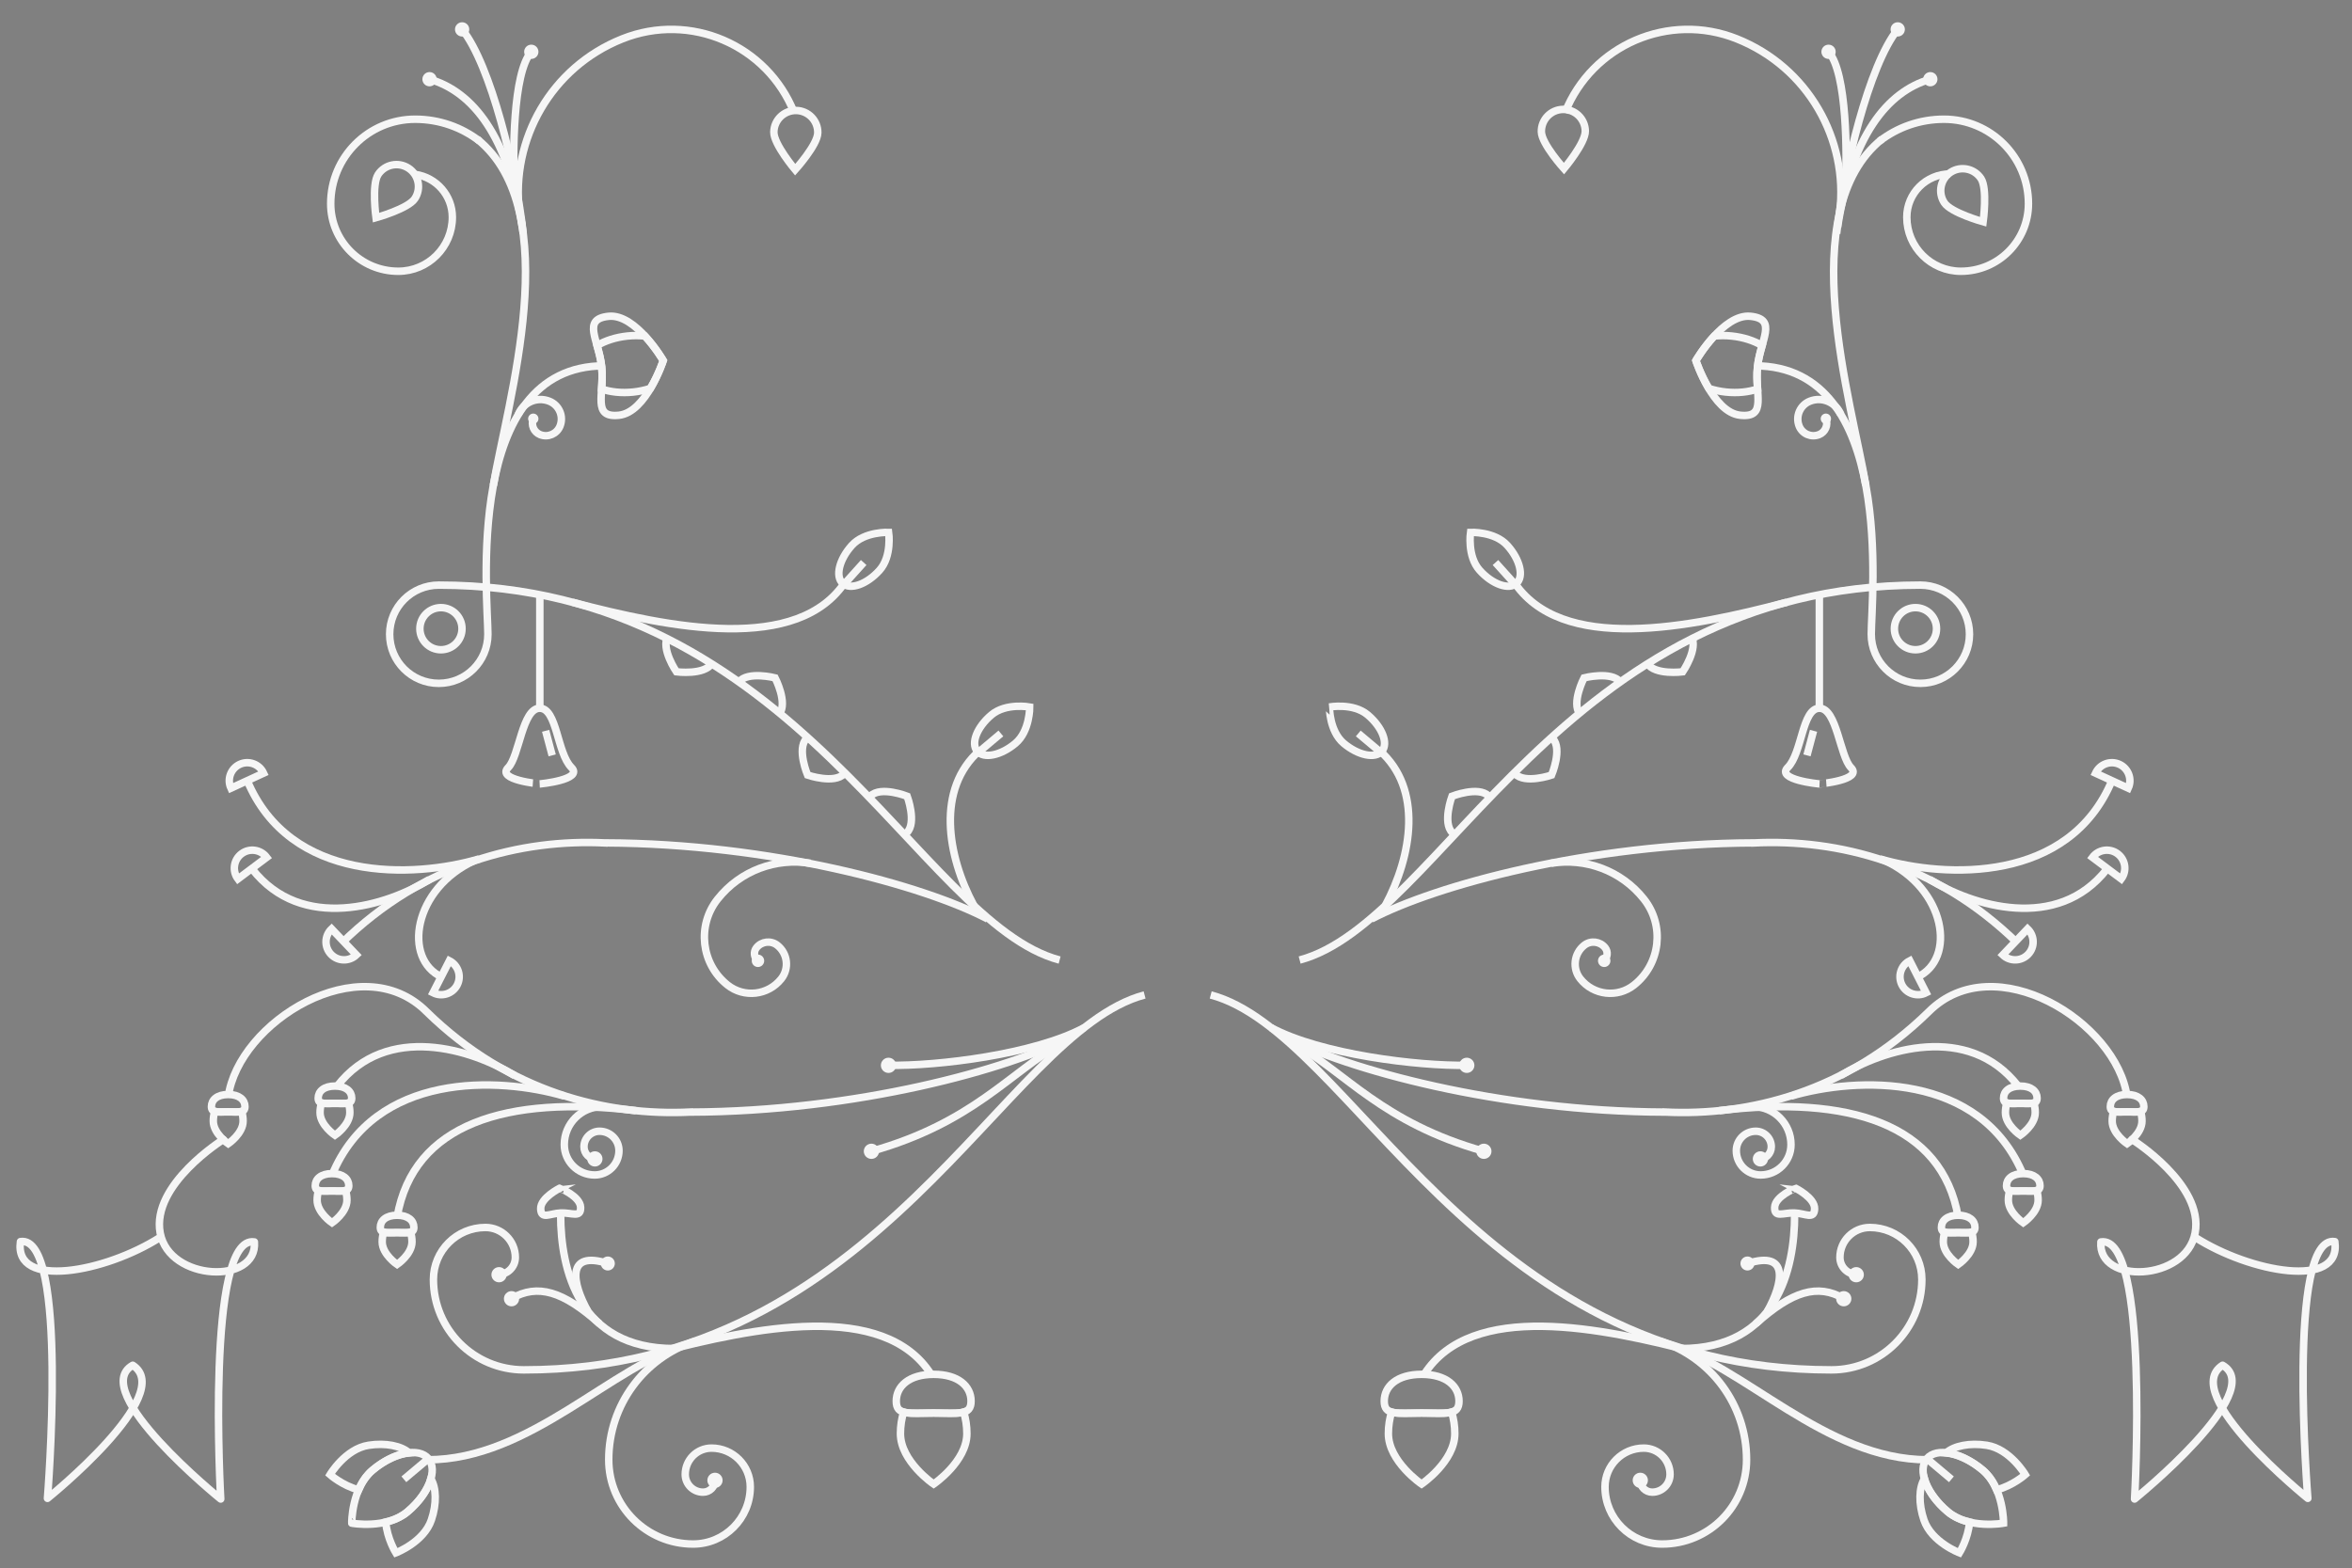 <?xml version="1.0" encoding="utf-8"?>
<!-- Generator: Adobe Illustrator 17.0.0, SVG Export Plug-In . SVG Version: 6.00 Build 0)  -->
<!DOCTYPE svg PUBLIC "-//W3C//DTD SVG 1.1//EN" "http://www.w3.org/Graphics/SVG/1.1/DTD/svg11.dtd">
<svg version="1.1" xmlns="http://www.w3.org/2000/svg" xmlns:xlink="http://www.w3.org/1999/xlink" x="0px" y="0px" width="314.5px"
	 height="209.75px" viewBox="0 0 314.5 209.75" enable-background="new 0 0 314.5 209.75" xml:space="preserve">
<rect x="0" y="0" width="314.5" height="209.75" fill="#808080" stroke="none"/>
<g id="Deco">
	<g>
		<path fill="none" stroke="#F6F6F6" stroke-miterlimit="10" d="M159.624,128.727"/>
		<path fill="none" stroke="#F6F6F6" stroke-linecap="round" stroke-linejoin="round" stroke-miterlimit="10" d="M285.079,152.398
			c0,0,9.656,6.018,8.443,12.506c-1.223,6.489-13.051,6.918-12.598,1.195c6.529-1.037,4.502,34.386,4.502,34.386
			s17.854-14.42,11.766-17.893c-5.951,3.834,11.402,17.803,11.402,17.803s-2.877-35.333,3.609-34.341
			c0.929,6.425-11.362,4.102-18.646-0.547"/>
		<path fill="none" stroke="#F6F6F6" stroke-miterlimit="10" d="M227.022,180.915c-12.916-3.378-30.25-7.004-36.583,2.893"/>
		<g>
			<path fill="none" stroke="#F6F6F6" stroke-miterlimit="10" d="M171.489,138.55c8.538,4.492,29.002,10.092,51.098,10.186
				l0.004-0.009c11.186,0.56,24.305-2.634,35.305-13.413c8.812-8.811,25.199,1.404,26.532,11.407"/>
			<path fill="none" stroke="#F6F6F6" stroke-miterlimit="10" d="M246.132,143.846c5.628-3.48,17.052-7.16,23.725,1.406"/>
			<path fill="none" stroke="#F6F6F6" stroke-miterlimit="10" d="M239.484,146.594c8.765-2.573,25.312-3.29,31.059,10.551"/>
		</g>
		<circle fill="#F6F6F6" cx="219.334" cy="197.983" r="1.019"/>
		<circle fill="#F6F6F6" cx="248.209" cy="170.483" r="1.019"/>
		<circle fill="#F6F6F6" cx="246.54" cy="173.694" r="1.019"/>
		<circle fill="#F6F6F6" cx="235.395" cy="154.995" r="1.019"/>
		<circle fill="#F6F6F6" cx="198.417" cy="153.976" r="1.019"/>
		<circle fill="#F6F6F6" cx="196.132" cy="142.479" r="1.019"/>
		<path fill="none" stroke="#F6F6F6" stroke-miterlimit="10" d="M161.891,133.066c18.936,5.032,35.149,50.143,83.002,50.143
			c6.677,0,12.09-5.412,12.09-12.089c0-3.84-3.113-6.954-6.954-6.954c-2.209,0-4,1.791-4,4c0,1.271,1.03,2.301,2.301,2.301"/>
		<path fill="none" stroke="#F6F6F6" stroke-miterlimit="10" d="M229.905,148.539c17.271-2.066,29.771,1.713,31.938,14.24"/>
		<path fill="none" stroke="#F6F6F6" stroke-miterlimit="10" d="M222.104,179.409c6.646,2.185,11.439,8.438,11.438,15.812
			c0,6.231-5.053,11.283-11.281,11.282c-4.226,0-7.647-3.423-7.647-7.647c0.001-2.862,2.32-5.183,5.185-5.183
			c1.939,0,3.515,1.573,3.514,3.513c0.001,1.315-1.066,2.381-2.381,2.381c-0.894,0.001-1.615-0.722-1.615-1.614"/>
		<g>
			<path fill="none" stroke="#F6F6F6" stroke-miterlimit="10" d="M190.094,188.983c-1.861,0-3.189,0.11-4.016-0.132
				c-0.271,0.875-0.43,1.85-0.43,2.882c0,3.728,4.443,6.75,4.443,6.75s4.441-3.022,4.441-6.75c0-1.032-0.155-2.007-0.43-2.882
				C193.284,189.094,191.956,188.983,190.094,188.983z"/>
			<path fill="none" stroke="#F6F6F6" stroke-miterlimit="10" d="M195.094,187.395c0,1.981-1.688,1.588-5,1.588
				c-3.313,0-5,0.394-5-1.588s1.687-3.588,5-3.588S195.094,185.414,195.094,187.395z"/>
		</g>
		<g>
			<path fill="none" stroke="#F6F6F6" stroke-miterlimit="10" d="M261.841,164.853c-0.835,0-1.433,0.049-1.8-0.059
				c-0.122,0.392-0.193,0.829-0.193,1.292c0,1.672,1.993,3.027,1.993,3.027s1.993-1.355,1.993-3.027c0-0.463-0.07-0.9-0.193-1.292
				C263.272,164.903,262.676,164.853,261.841,164.853z"/>
			<path fill="none" stroke="#F6F6F6" stroke-miterlimit="10" d="M264.083,164.141c0,0.889-0.758,0.712-2.242,0.712
				c-1.485,0-2.242,0.176-2.242-0.712s0.757-1.609,2.242-1.609C263.328,162.532,264.083,163.252,264.083,164.141z"/>
		</g>
		<g>
			<path fill="none" stroke="#F6F6F6" stroke-miterlimit="10" d="M270.54,159.282c-0.837,0-1.433,0.049-1.802-0.059
				c-0.122,0.392-0.191,0.829-0.191,1.292c0,1.672,1.993,3.027,1.993,3.027s1.991-1.355,1.991-3.027c0-0.463-0.068-0.9-0.191-1.292
				C271.971,159.332,271.375,159.282,270.54,159.282z"/>
			<path fill="none" stroke="#F6F6F6" stroke-miterlimit="10" d="M272.783,158.57c0,0.889-0.756,0.712-2.24,0.712
				c-1.485,0-2.242,0.176-2.242-0.712s0.757-1.609,2.242-1.609C272.027,156.961,272.783,157.681,272.783,158.57z"/>
		</g>
		<g>
			<path fill="none" stroke="#F6F6F6" stroke-miterlimit="10" d="M270.15,147.573c-0.835,0-1.431,0.049-1.8-0.059
				c-0.122,0.392-0.193,0.829-0.193,1.292c0,1.672,1.993,3.027,1.993,3.027s1.993-1.355,1.993-3.027c0-0.463-0.07-0.9-0.193-1.292
				C271.581,147.623,270.985,147.573,270.15,147.573z"/>
			<path fill="none" stroke="#F6F6F6" stroke-miterlimit="10" d="M272.392,146.861c0,0.889-0.756,0.712-2.242,0.712
				c-1.483,0-2.242,0.176-2.242-0.712s0.759-1.609,2.242-1.609C271.636,145.252,272.392,145.972,272.392,146.861z"/>
		</g>
		<g>
			<path fill="none" stroke="#F6F6F6" stroke-miterlimit="10" d="M284.425,148.704c-0.835,0-1.433,0.049-1.8-0.059
				c-0.122,0.392-0.193,0.829-0.193,1.292c0,1.672,1.993,3.027,1.993,3.027s1.993-1.355,1.993-3.027c0-0.463-0.07-0.9-0.193-1.292
				C285.856,148.753,285.26,148.704,284.425,148.704z"/>
			<path fill="none" stroke="#F6F6F6" stroke-miterlimit="10" d="M286.667,147.992c0,0.889-0.758,0.712-2.242,0.712
				c-1.485,0-2.242,0.176-2.242-0.712s0.757-1.609,2.242-1.609C285.912,146.383,286.667,147.103,286.667,147.992z"/>
		</g>
		<path fill="none" stroke="#F6F6F6" stroke-miterlimit="10" d="M234.406,148.004c2.807,0,5.078,2.273,5.078,5.078
			c0,2.244-1.816,4.062-4.062,4.062c-1.795,0-3.25-1.455-3.25-3.25c0-1.436,1.164-2.6,2.6-2.6c1.149,0,2.08,0.931,2.08,2.08
			c0,0.919-0.745,1.664-1.664,1.664"/>
		<path fill="none" stroke="#F6F6F6" stroke-miterlimit="10" d="M172.893,139.464c7.053,3.981,11.934,10.681,25.524,14.512"/>
		<path fill="none" stroke="#F6F6F6" stroke-miterlimit="10" d="M224.799,180.361c12.783,0,15.172-10.574,15.172-17.908"/>
		<g>
			<path fill="none" stroke="#F6F6F6" stroke-miterlimit="10" d="M237.302,161.467c-0.061,1.473,1.17,0.699,2.644,0.758
				c1.476,0.059,2.638,0.928,2.694-0.547c0.059-1.473-2.562-2.773-2.562-2.773S237.361,159.992,237.302,161.467z"/>
		</g>
		<path fill="none" stroke="#F6F6F6" stroke-miterlimit="10" d="M236.322,175.391c2.127-3.816,2.971-8.21-2.654-6.407"/>
		<path fill="none" stroke="#F6F6F6" stroke-miterlimit="10" d="M234.754,177.058c4.911-4.396,8.286-5.396,11.786-3.396"/>
		<circle fill="#F6F6F6" cx="233.665" cy="168.983" r="0.938"/>
		<g>
			<path fill="none" stroke="#F6F6F6" stroke-miterlimit="10" d="M260.44,202.178c-1.612-1.356-2.709-2.97-3.118-4.391
				c-0.729,1.188-0.805,3.305-0.062,5.493c1.008,2.978,4.748,4.4,4.748,4.4s1.178-1.904,1.35-4.109
				C262.338,203.331,261.305,202.907,260.44,202.178z"/>
			<path fill="none" stroke="#F6F6F6" stroke-miterlimit="10" d="M265.12,196.618c0.865,0.728,1.459,1.674,1.871,2.635
				c2.146-0.546,3.818-2.031,3.818-2.031s-2.041-3.441-5.146-3.927c-2.3-0.359-4.391,0.082-5.43,1.018
				C261.71,194.462,263.494,195.249,265.12,196.618z"/>
			<path fill="none" stroke="#F6F6F6" stroke-miterlimit="10" d="M265.12,196.618c-2.832-2.384-6.175-3.07-7.467-1.534
				c-1.293,1.535-0.045,4.712,2.787,7.095c2.832,2.384,7.468,1.535,7.468,1.535S267.952,199,265.12,196.618z"/>
			<line fill="none" stroke="#F6F6F6" stroke-miterlimit="10" x1="257.872" y1="195.269" x2="260.936" y2="197.846"/>
			<path fill="none" stroke="#F6F6F6" stroke-miterlimit="10" d="M222.659,179.653c10.437,2.861,21.365,15.581,35.104,15.581"/>
		</g>
		<path fill="none" stroke="#F6F6F6" stroke-miterlimit="10" d="M169.941,137.429c6.625,3.581,19.691,5.169,26.191,5.044"/>
		<g>
			<path fill="none" stroke="#4A4747" stroke-miterlimit="10" d="M87.593,202.303"/>
			<path fill="none" stroke="#F6F6F6" stroke-miterlimit="10" d="M155.333,128.727"/>
			<path fill="none" stroke="#F6F6F6" stroke-linecap="round" stroke-linejoin="round" stroke-miterlimit="10" d="M29.861,152.398
				c0,0-9.656,6.018-8.443,12.506c1.223,6.489,13.051,6.918,12.598,1.195c-6.531-1.037-4.502,34.386-4.502,34.386
				s-17.854-14.42-11.766-17.893c5.951,3.834-11.402,17.803-11.402,17.803s2.877-35.333-3.611-34.341
				c-0.927,6.425,11.364,4.102,18.646-0.547"/>
			<path fill="none" stroke="#F6F6F6" stroke-miterlimit="10" d="M87.917,180.915c12.916-3.378,30.25-7.004,36.583,2.893"/>
			<g>
				<path fill="none" stroke="#F6F6F6" stroke-miterlimit="10" d="M143.45,138.55c-8.538,4.492-29.002,10.092-51.096,10.186
					l-0.004-0.009c-11.186,0.56-24.305-2.634-35.305-13.413c-8.812-8.811-25.199,1.404-26.532,11.407"/>
				<path fill="none" stroke="#F6F6F6" stroke-miterlimit="10" d="M68.807,143.846c-5.628-3.48-17.052-7.16-23.725,1.406"/>
				<path fill="none" stroke="#F6F6F6" stroke-miterlimit="10" d="M75.455,146.594c-8.763-2.573-25.312-3.29-31.057,10.551"/>
			</g>
			<circle fill="#F6F6F6" cx="95.605" cy="197.983" r="1.019"/>
			<circle fill="#F6F6F6" cx="66.73" cy="170.483" r="1.019"/>
			<circle fill="#F6F6F6" cx="68.399" cy="173.694" r="1.019"/>
			<circle fill="#F6F6F6" cx="79.544" cy="154.995" r="1.019"/>
			<circle fill="#F6F6F6" cx="116.522" cy="153.976" r="1.019"/>
			<circle fill="#F6F6F6" cx="118.807" cy="142.479" r="1.019"/>
			<path fill="none" stroke="#F6F6F6" stroke-miterlimit="10" d="M153.048,133.066c-18.936,5.032-35.149,50.143-83.002,50.143
				c-6.677,0-12.09-5.412-12.09-12.089c0-3.84,3.113-6.954,6.954-6.954c2.209,0,4,1.791,4,4c0,1.271-1.03,2.301-2.301,2.301"/>
			<path fill="none" stroke="#F6F6F6" stroke-miterlimit="10" d="M85.034,148.539c-17.27-2.066-29.771,1.713-31.937,14.24"/>
			<path fill="none" stroke="#F6F6F6" stroke-miterlimit="10" d="M92.835,179.409c-6.644,2.185-11.439,8.438-11.438,15.812
				c0,6.231,5.051,11.283,11.281,11.282c4.224,0,7.647-3.423,7.647-7.647c-0.001-2.862-2.32-5.183-5.183-5.183
				c-1.941,0-3.515,1.573-3.514,3.513c-0.001,1.315,1.066,2.381,2.381,2.381c0.892,0.001,1.615-0.722,1.615-1.614"/>
			<g>
				<path fill="none" stroke="#F6F6F6" stroke-miterlimit="10" d="M124.845,188.983c1.861,0,3.189,0.11,4.014-0.132
					c0.272,0.875,0.43,1.85,0.43,2.882c0,3.728-4.443,6.75-4.443,6.75s-4.443-3.022-4.443-6.75c0-1.032,0.157-2.007,0.43-2.882
					C121.655,189.094,122.984,188.983,124.845,188.983z"/>
				<path fill="none" stroke="#F6F6F6" stroke-miterlimit="10" d="M119.845,187.395c0,1.981,1.687,1.588,5,1.588
					c3.313,0,5,0.394,5-1.588s-1.687-3.588-5-3.588C121.532,183.807,119.845,185.414,119.845,187.395z"/>
			</g>
			<g>
				<path fill="none" stroke="#F6F6F6" stroke-miterlimit="10" d="M53.098,164.853c0.835,0,1.431,0.049,1.8-0.059
					c0.122,0.392,0.193,0.829,0.193,1.292c0,1.672-1.993,3.027-1.993,3.027s-1.993-1.355-1.993-3.027c0-0.463,0.07-0.9,0.193-1.292
					C51.667,164.903,52.263,164.853,53.098,164.853z"/>
				<path fill="none" stroke="#F6F6F6" stroke-miterlimit="10" d="M50.856,164.141c0,0.889,0.756,0.712,2.242,0.712
					c1.485,0,2.242,0.176,2.242-0.712s-0.757-1.609-2.242-1.609C51.612,162.532,50.856,163.252,50.856,164.141z"/>
			</g>
			<g>
				<path fill="none" stroke="#F6F6F6" stroke-miterlimit="10" d="M44.399,159.282c0.835,0,1.431,0.049,1.8-0.059
					c0.122,0.392,0.193,0.829,0.193,1.292c0,1.672-1.993,3.027-1.993,3.027s-1.993-1.355-1.993-3.027c0-0.463,0.07-0.9,0.193-1.292
					C42.968,159.332,43.564,159.282,44.399,159.282z"/>
				<path fill="none" stroke="#F6F6F6" stroke-miterlimit="10" d="M42.156,158.57c0,0.889,0.756,0.712,2.242,0.712
					c1.485,0,2.242,0.176,2.242-0.712s-0.757-1.609-2.242-1.609C42.912,156.961,42.156,157.681,42.156,158.57z"/>
			</g>
			<g>
				<path fill="none" stroke="#F6F6F6" stroke-miterlimit="10" d="M44.789,147.573c0.835,0,1.431,0.049,1.8-0.059
					c0.122,0.392,0.193,0.829,0.193,1.292c0,1.672-1.993,3.027-1.993,3.027s-1.993-1.355-1.993-3.027c0-0.463,0.07-0.9,0.193-1.292
					C43.359,147.623,43.954,147.573,44.789,147.573z"/>
				<path fill="none" stroke="#F6F6F6" stroke-miterlimit="10" d="M42.547,146.861c0,0.889,0.756,0.712,2.242,0.712
					c1.485,0,2.242,0.176,2.242-0.712s-0.757-1.609-2.242-1.609C43.303,145.252,42.547,145.972,42.547,146.861z"/>
			</g>
			<g>
				<path fill="none" stroke="#F6F6F6" stroke-miterlimit="10" d="M30.514,148.704c0.835,0,1.431,0.049,1.8-0.059
					c0.122,0.392,0.193,0.829,0.193,1.292c0,1.672-1.993,3.027-1.993,3.027s-1.993-1.355-1.993-3.027c0-0.463,0.07-0.9,0.193-1.292
					C29.083,148.753,29.679,148.704,30.514,148.704z"/>
				<path fill="none" stroke="#F6F6F6" stroke-miterlimit="10" d="M28.272,147.992c0,0.889,0.756,0.712,2.242,0.712
					c1.485,0,2.242,0.176,2.242-0.712s-0.757-1.609-2.242-1.609C29.028,146.383,28.272,147.103,28.272,147.992z"/>
			</g>
			<path fill="none" stroke="#F6F6F6" stroke-miterlimit="10" d="M80.533,148.004c-2.805,0-5.078,2.273-5.078,5.078
				c0,2.244,1.818,4.062,4.062,4.062c1.795,0,3.25-1.455,3.25-3.25c0-1.436-1.164-2.6-2.6-2.6c-1.149,0-2.08,0.931-2.08,2.08
				c0,0.919,0.745,1.664,1.664,1.664"/>
			<path fill="none" stroke="#F6F6F6" stroke-miterlimit="10" d="M142.046,139.464c-7.053,3.981-11.934,10.681-25.524,14.512"/>
			<path fill="none" stroke="#F6F6F6" stroke-miterlimit="10" d="M90.14,180.361c-12.783,0-15.172-10.574-15.172-17.908"/>
			<g>
				<path fill="none" stroke="#F6F6F6" stroke-miterlimit="10" d="M77.637,161.467c0.059,1.473-1.17,0.699-2.644,0.758
					s-2.636,0.928-2.694-0.547c-0.059-1.473,2.562-2.773,2.562-2.773S77.578,159.992,77.637,161.467z"/>
			</g>
			<path fill="none" stroke="#F6F6F6" stroke-miterlimit="10" d="M78.617,175.391c-2.127-3.816-2.969-8.21,2.656-6.407"/>
			<path fill="none" stroke="#F6F6F6" stroke-miterlimit="10" d="M80.185,177.058c-4.911-4.396-8.286-5.396-11.786-3.396"/>
			<circle fill="#F6F6F6" cx="81.274" cy="168.983" r="0.938"/>
			<g>
				<path fill="none" stroke="#F6F6F6" stroke-miterlimit="10" d="M54.499,202.178c1.612-1.356,2.709-2.97,3.118-4.391
					c0.729,1.188,0.805,3.305,0.063,5.493c-1.008,2.978-4.748,4.4-4.748,4.4s-1.178-1.904-1.35-4.109
					C52.601,203.331,53.634,202.907,54.499,202.178z"/>
				<path fill="none" stroke="#F6F6F6" stroke-miterlimit="10" d="M49.82,196.618c-0.865,0.728-1.459,1.674-1.871,2.635
					c-2.144-0.546-3.818-2.031-3.818-2.031s2.041-3.441,5.146-3.927c2.3-0.359,4.391,0.082,5.43,1.018
					C53.229,194.462,51.446,195.249,49.82,196.618z"/>
				<path fill="none" stroke="#F6F6F6" stroke-miterlimit="10" d="M49.82,196.618c2.832-2.384,6.175-3.07,7.467-1.534
					c1.293,1.535,0.045,4.712-2.787,7.095c-2.832,2.384-7.468,1.535-7.468,1.535S46.988,199,49.82,196.618z"/>
				<line fill="none" stroke="#F6F6F6" stroke-miterlimit="10" x1="57.067" y1="195.269" x2="54.003" y2="197.846"/>
				<path fill="none" stroke="#F6F6F6" stroke-miterlimit="10" d="M92.28,179.653c-10.435,2.861-21.365,15.581-35.102,15.581"/>
			</g>
			<path fill="none" stroke="#F6F6F6" stroke-miterlimit="10" d="M144.998,137.429c-6.625,3.581-19.691,5.169-26.191,5.044"/>
		</g>
		<g>
			<path fill="none" stroke="#F6F6F6" stroke-miterlimit="10" d="M108.356,115.455c-4.538-0.741-9.333,0.931-12.393,4.789
				c-2.81,3.541-2.218,8.688,1.324,11.497c2.211,1.754,5.425,1.384,7.179-0.827c1.096-1.38,0.864-3.388-0.516-4.483
				c-0.863-0.685-2.116-0.539-2.8,0.322c-0.427,0.539-0.337,1.321,0.2,1.749"/>
			<circle fill="#F6F6F6" cx="101.352" cy="128.501" r="0.832"/>
			<path fill="none" stroke="#F6F6F6" stroke-miterlimit="10" d="M50.077,19.892"/>
			<path fill="none" stroke="#F6F6F6" stroke-miterlimit="10" d="M135.781,99.413c-1.938,1.633-4.229,2.103-5.114,1.051
				c-0.885-1.051-0.029-3.227,1.91-4.858c1.939-1.633,5.113-1.052,5.113-1.052S137.721,97.781,135.781,99.413z"/>
			<line fill="none" stroke="#F6F6F6" stroke-miterlimit="10" x1="130.772" y1="100.668" x2="133.835" y2="98.091"/>
			<path fill="none" stroke="#F6F6F6" stroke-miterlimit="10" d="M117.6,76.277c-1.696,1.883-3.9,2.662-4.921,1.742
				s-0.473-3.192,1.225-5.075c1.698-1.883,4.921-1.742,4.921-1.742S119.297,74.394,117.6,76.277z"/>
			<line fill="none" stroke="#F6F6F6" stroke-miterlimit="10" x1="112.81" y1="78.208" x2="115.489" y2="75.235"/>
			<path fill="none" stroke="#F6F6F6" stroke-miterlimit="10" d="M69.298,55.45c0.652-1.642,2.514-2.443,4.154-1.79
				c1.314,0.523,1.955,2.011,1.432,3.325c-0.418,1.051-1.607,1.563-2.659,1.146c-0.841-0.335-1.251-1.287-0.916-2.129"/>
			<path fill="none" stroke="#F6F6F6" stroke-miterlimit="10" d="M82.767,55.535c-3.655,0.383-1.928-2.793-2.311-6.446
				c-0.383-3.653-2.73-6.402,0.923-6.785s7.31,5.923,7.31,5.923S86.419,55.152,82.767,55.535z"/>
			<path fill="none" stroke="#F6F6F6" stroke-miterlimit="10" d="M86.235,44.942c-0.736-0.079-1.523-0.087-2.34-0.001
				c-1.574,0.165-2.984,0.633-4.061,1.278c0.244,0.861,0.513,1.826,0.621,2.869s0.047,2.042-0.014,2.936
				c1.188,0.408,2.664,0.574,4.239,0.409c0.815-0.086,1.583-0.256,2.288-0.486c1.101-1.851,1.719-3.721,1.719-3.721
				S87.696,46.524,86.235,44.942z"/>
			<path fill="none" stroke="#F6F6F6" stroke-miterlimit="10" d="M65.967,64.927c1.827-11.001,9.827-36.667-2.173-46.334"/>
			<circle fill="#F6F6F6" cx="71.309" cy="56.001" r="0.69"/>
			<path fill="none" stroke="#F6F6F6" stroke-miterlimit="10" d="M98.794,91.212c1.188-1.491,4.85-0.551,4.85-0.551
				s1.739,3.354,0.553,4.845"/>
			<path fill="none" stroke="#F6F6F6" stroke-miterlimit="10" d="M112.868,103.492c-1.302,1.395-4.879,0.17-4.879,0.17
				s-1.471-3.479-0.172-4.873"/>
			<path fill="none" stroke="#F6F6F6" stroke-miterlimit="10" d="M95.2,88.713c-0.998,1.625-4.748,1.136-4.748,1.136
				s-2.133-3.118-1.138-4.741"/>
			<path fill="none" stroke="#F6F6F6" stroke-miterlimit="10" d="M116.424,106.441c1.362-1.334,4.881,0.051,4.881,0.051
				s1.313,3.543-0.048,4.876"/>
			<path fill="none" stroke="#F6F6F6" stroke-miterlimit="10" d="M141.689,128.401c-18.942-5.011-35.151-50.146-83.017-50.146
				c-3.627,0-6.568,2.941-6.568,6.568c0,3.628,2.941,6.568,6.568,6.568s6.568-2.94,6.568-6.568c0-4.812-3.322-35.896,15.553-35.896"
				/>
			<path fill="none" stroke="#F6F6F6" stroke-miterlimit="10" d="M130.235,121.129c-3.607-6.703-5.056-15.633,0.752-20.751"/>
			<path fill="none" stroke="#F6F6F6" stroke-miterlimit="10" d="M64.147,18.888c-2.387-1.846-5.38-2.943-8.63-2.943
				c-6.239,0-11.296,5.058-11.296,11.296c0,4.991,4.045,9.037,9.037,9.037c3.992,0,7.229-3.236,7.229-7.229
				c0-2.904-2.14-5.308-4.93-5.72"/>
			<path fill="none" stroke="#F6F6F6" stroke-miterlimit="10" d="M50.278,29.115c0,0-0.605-4.423,0.287-5.779
				c0.891-1.354,2.713-1.729,4.067-0.838s1.731,2.714,0.839,4.068C54.58,27.92,50.278,29.115,50.278,29.115z"/>
			<path fill="none" stroke="#F6F6F6" stroke-miterlimit="10" d="M69.454,28.374C68.276,18.66,73.699,8.991,83.217,5.195
				c9.072-3.619,19.36,0.803,22.979,9.874"/>
			<path fill="none" stroke="#F6F6F6" stroke-miterlimit="10" d="M106.328,22.698c0,0-2.878-3.413-2.851-5.036
				c0.029-1.621,1.367-2.913,2.988-2.885c1.622,0.028,2.914,1.366,2.886,2.987C109.323,19.386,106.328,22.698,106.328,22.698z"/>
			<path fill="none" stroke="#F6F6F6" stroke-miterlimit="10" d="M67.954,102.661c1.479-1.487,1.879-7.937,4.213-7.938
				c2.336-0.006,2.303,5.993,4.241,7.924c1.653,1.646-4.225,2.199-4.225,2.199S66.306,104.314,67.954,102.661z"/>
			<path fill="none" stroke="#F6F6F6" stroke-miterlimit="10" d="M76.544,80.548c12.917,3.378,30.25,7.004,36.584-2.893"/>
			<path fill="none" stroke="#F6F6F6" stroke-miterlimit="10" d="M45.673,126.15c11-10.779,24.119-13.973,35.305-13.413l0.005-0.009
				c22.093,0.094,42.558,5.693,51.096,10.186"/>
			<path fill="none" stroke="#F6F6F6" stroke-miterlimit="10" d="M63.519,115.059c-8.299,3.765-9.705,13.224-4.405,15.637"/>
			<path fill="none" stroke="#F6F6F6" stroke-miterlimit="10" d="M57.435,117.618c-5.629,3.48-17.053,7.16-23.725-1.406"/>
			<path fill="none" stroke="#F6F6F6" stroke-miterlimit="10" d="M64.083,114.87c-8.763,2.573-25.312,3.29-31.057-10.551"/>
			<path fill="none" stroke="#F6F6F6" stroke-miterlimit="10" d="M30.879,105.413c-0.555-1.206-0.026-2.634,1.18-3.189
				c1.206-0.553,2.632-0.025,3.188,1.181L30.879,105.413z"/>
			<path fill="none" stroke="#F6F6F6" stroke-miterlimit="10" d="M31.815,117.55c-0.796-1.063-0.58-2.569,0.483-3.366
				c1.062-0.796,2.567-0.578,3.364,0.482L31.815,117.55z"/>
			<path fill="none" stroke="#F6F6F6" stroke-miterlimit="10" d="M60.09,128.493c1.181,0.604,1.651,2.052,1.048,3.235
				c-0.604,1.181-2.052,1.648-3.234,1.046L60.09,128.493z"/>
			<path fill="none" stroke="#F6F6F6" stroke-miterlimit="10" d="M47.654,127.713c-0.962,0.914-2.483,0.876-3.398-0.085
				c-0.915-0.96-0.878-2.481,0.082-3.396L47.654,127.713z"/>
			<line fill="none" stroke="#F6F6F6" stroke-miterlimit="10" x1="72.183" y1="79.495" x2="72.183" y2="94.999"/>
			<path fill="none" stroke="#F6F6F6" stroke-miterlimit="10" d="M72.96,97.739"/>
			<line fill="none" stroke="#F6F6F6" stroke-miterlimit="10" x1="73.835" y1="101.024" x2="72.96" y2="97.739"/>
			<circle fill="none" stroke="#F6F6F6" stroke-miterlimit="10" cx="58.961" cy="84.083" r="2.817"/>
			<path fill="none" stroke="#F6F6F6" stroke-miterlimit="10" d="M69.836,30.395C67.961,18.26,63.241,12.26,57.435,10.593"/>
			<path fill="none" stroke="#F6F6F6" stroke-miterlimit="10" d="M69.962,31.247c-0.92-8.429-4.327-22.565-8.168-27.315"/>
			<path fill="none" stroke="#F6F6F6" stroke-miterlimit="10" d="M68.765,25.184c-0.18-4.424-0.221-15.424,2.279-18.258"/>
			<circle fill="#F6F6F6" cx="71.044" cy="6.926" r="0.955"/>
			<circle fill="#F6F6F6" cx="61.794" cy="3.931" r="0.955"/>
			<circle fill="#F6F6F6" cx="57.435" cy="10.593" r="0.955"/>
		</g>
		<g>
			<circle fill="#F6F6F6" cx="214.508" cy="128.501" r="0.832"/>
			<path fill="none" stroke="#F6F6F6" stroke-miterlimit="10" d="M207.425,115.455c4.536-0.741,9.333,0.931,12.393,4.789
				c2.81,3.541,2.218,8.688-1.324,11.497c-2.211,1.754-5.425,1.384-7.179-0.827c-1.096-1.38-0.864-3.388,0.516-4.483
				c0.863-0.685,2.116-0.539,2.8,0.322c0.429,0.539,0.339,1.321-0.198,1.749"/>
			<path fill="none" stroke="#F6F6F6" stroke-miterlimit="10" d="M179.676,99.413c1.938,1.633,4.229,2.103,5.111,1.051
				c0.887-1.051,0.03-3.227-1.907-4.858c-1.939-1.633-5.114-1.052-5.114-1.052S177.737,97.781,179.676,99.413z"/>
			<line fill="none" stroke="#F6F6F6" stroke-miterlimit="10" x1="184.686" y1="100.668" x2="181.623" y2="98.091"/>
			<path fill="none" stroke="#F6F6F6" stroke-miterlimit="10" d="M197.858,76.277c1.696,1.883,3.9,2.662,4.921,1.742
				c1.021-0.92,0.473-3.192-1.225-5.075c-1.698-1.883-4.921-1.742-4.921-1.742S196.161,74.394,197.858,76.277z"/>
			<line fill="none" stroke="#F6F6F6" stroke-miterlimit="10" x1="202.648" y1="78.208" x2="199.967" y2="75.235"/>
			<path fill="none" stroke="#F6F6F6" stroke-miterlimit="10" d="M246.16,55.45c-0.651-1.642-2.515-2.443-4.153-1.79
				c-1.314,0.523-1.955,2.011-1.434,3.325c0.418,1.051,1.608,1.563,2.66,1.146c0.84-0.335,1.25-1.287,0.916-2.129"/>
			<g>
				<path fill="none" stroke="#F6F6F6" stroke-miterlimit="10" d="M232.691,55.535c3.655,0.383,1.927-2.793,2.31-6.446
					c0.385-3.653,2.731-6.402-0.922-6.785c-3.652-0.383-7.311,5.923-7.311,5.923S229.038,55.152,232.691,55.535z"/>
				<path fill="none" stroke="#F6F6F6" stroke-miterlimit="10" d="M229.221,44.942c0.735-0.079,1.521-0.087,2.34-0.001
					c1.574,0.165,2.982,0.633,4.061,1.278c-0.243,0.861-0.512,1.826-0.621,2.869c-0.105,1.043-0.046,2.042,0.016,2.936
					c-1.188,0.408-2.664,0.574-4.238,0.409c-0.816-0.086-1.584-0.256-2.288-0.486c-1.101-1.851-1.72-3.721-1.72-3.721
					S227.76,46.524,229.221,44.942z"/>
			</g>
			<path fill="none" stroke="#F6F6F6" stroke-miterlimit="10" d="M249.491,64.927c-1.828-11.001-9.828-36.667,2.172-46.334"/>
			<circle fill="#F6F6F6" cx="244.148" cy="56.001" r="0.69"/>
			<path fill="none" stroke="#F6F6F6" stroke-miterlimit="10" d="M216.663,91.212c-1.188-1.491-4.85-0.551-4.85-0.551
				s-1.738,3.354-0.553,4.845"/>
			<path fill="none" stroke="#F6F6F6" stroke-miterlimit="10" d="M202.589,103.492c1.303,1.395,4.879,0.17,4.879,0.17
				s1.472-3.479,0.173-4.873"/>
			<path fill="none" stroke="#F6F6F6" stroke-miterlimit="10" d="M220.257,88.713c0.996,1.625,4.745,1.136,4.745,1.136
				s2.136-3.118,1.141-4.741"/>
			<path fill="none" stroke="#F6F6F6" stroke-miterlimit="10" d="M199.034,106.441c-1.363-1.334-4.881,0.051-4.881,0.051
				s-1.312,3.543,0.047,4.876"/>
			<path fill="none" stroke="#F6F6F6" stroke-miterlimit="10" d="M173.782,128.397c18.938-5.032,35.149-50.143,83.002-50.143
				c3.628,0,6.568,2.941,6.568,6.568c0,3.628-2.94,6.568-6.568,6.568c-3.627,0-6.566-2.94-6.566-6.568
				c0-4.812,3.32-35.896-15.555-35.896"/>
			<path fill="none" stroke="#F6F6F6" stroke-miterlimit="10" d="M185.221,121.129c3.606-6.703,5.057-15.633-0.751-20.751"/>
			<path fill="none" stroke="#F6F6F6" stroke-miterlimit="10" d="M251.309,18.888c2.387-1.846,5.381-2.943,8.631-2.943
				c6.238,0,11.296,5.058,11.296,11.296c0,4.991-4.046,9.037-9.037,9.037c-3.993,0-7.229-3.236-7.229-7.229
				c0-3.194,2.59-5.783,5.781-5.783"/>
			<path fill="none" stroke="#F6F6F6" stroke-miterlimit="10" d="M265.179,29.662c0,0,0.604-4.423-0.287-5.779
				c-0.894-1.354-2.713-1.729-4.067-0.838c-1.354,0.892-1.729,2.714-0.84,4.068C260.878,28.468,265.179,29.662,265.179,29.662z"/>
			<path fill="none" stroke="#F6F6F6" stroke-miterlimit="10" d="M246.003,28.374c1.18-9.714-4.242-19.383-13.762-23.179
				c-9.072-3.619-19.36,0.803-22.979,9.874"/>
			<path fill="none" stroke="#F6F6F6" stroke-miterlimit="10" d="M209.13,22.554c0,0,2.877-3.413,2.85-5.036
				c-0.028-1.621-1.366-2.913-2.988-2.885c-1.621,0.028-2.914,1.366-2.885,2.987C206.133,19.243,209.13,22.554,209.13,22.554z"/>
			<path fill="none" stroke="#F6F6F6" stroke-miterlimit="10" d="M247.503,102.661c-1.479-1.487-1.878-7.937-4.212-7.938
				c-2.337-0.006-2.303,5.993-4.239,7.924c-1.653,1.646,4.225,2.199,4.225,2.199S249.152,104.314,247.503,102.661z"/>
			<path fill="none" stroke="#F6F6F6" stroke-miterlimit="10" d="M238.913,80.548c-12.916,3.378-30.25,7.004-36.583-2.893"/>
			<g>
				<path fill="none" stroke="#F6F6F6" stroke-miterlimit="10" d="M269.784,126.15c-11-10.779-24.119-13.973-35.305-13.413
					l-0.004-0.009c-22.094,0.094-42.56,5.693-51.098,10.186"/>
				<path fill="none" stroke="#F6F6F6" stroke-miterlimit="10" d="M251.938,115.059c8.299,3.765,9.705,13.224,4.406,15.637"/>
				<path fill="none" stroke="#F6F6F6" stroke-miterlimit="10" d="M258.023,117.618c5.628,3.48,17.052,7.16,23.725-1.406"/>
				<path fill="none" stroke="#F6F6F6" stroke-miterlimit="10" d="M251.375,114.87c8.765,2.573,25.312,3.29,31.059-10.551"/>
				<path fill="none" stroke="#F6F6F6" stroke-miterlimit="10" d="M284.579,105.413c0.557-1.206,0.026-2.634-1.18-3.189
					c-1.206-0.553-2.632-0.025-3.188,1.181L284.579,105.413z"/>
				<path fill="none" stroke="#F6F6F6" stroke-miterlimit="10" d="M283.641,117.55c0.797-1.063,0.58-2.569-0.482-3.366
					c-1.062-0.796-2.566-0.578-3.364,0.482L283.641,117.55z"/>
				<path fill="none" stroke="#F6F6F6" stroke-miterlimit="10" d="M255.368,128.493c-1.182,0.604-1.649,2.052-1.048,3.235
					c0.604,1.181,2.052,1.648,3.233,1.046L255.368,128.493z"/>
				<path fill="none" stroke="#F6F6F6" stroke-miterlimit="10" d="M267.803,127.713c0.962,0.914,2.48,0.876,3.396-0.085
					c0.915-0.96,0.878-2.481-0.082-3.396L267.803,127.713z"/>
			</g>
			<line fill="none" stroke="#F6F6F6" stroke-miterlimit="10" x1="243.275" y1="79.495" x2="243.275" y2="94.999"/>
			<path fill="none" stroke="#F6F6F6" stroke-miterlimit="10" d="M242.497,97.739"/>
			<line fill="none" stroke="#F6F6F6" stroke-miterlimit="10" x1="241.622" y1="101.024" x2="242.497" y2="97.739"/>
			<circle fill="none" stroke="#F6F6F6" stroke-miterlimit="10" cx="256.126" cy="84.083" r="2.817"/>
			<g>
				<path fill="none" stroke="#F6F6F6" stroke-miterlimit="10" d="M245.714,30.395c1.875-12.135,6.595-18.135,12.399-19.802"/>
				<path fill="none" stroke="#F6F6F6" stroke-miterlimit="10" d="M245.587,31.247c0.922-8.429,4.328-22.565,8.17-27.315"/>
				<path fill="none" stroke="#F6F6F6" stroke-miterlimit="10" d="M246.785,25.184c0.181-4.424,0.222-15.424-2.278-18.258"/>
				<circle fill="#F6F6F6" cx="244.506" cy="6.926" r="0.955"/>
				<circle fill="#F6F6F6" cx="253.756" cy="3.931" r="0.955"/>
				<circle fill="#F6F6F6" cx="258.115" cy="10.593" r="0.955"/>
			</g>
		</g>
	</g>
</g>
<g id="Icon">
</g>
</svg>
